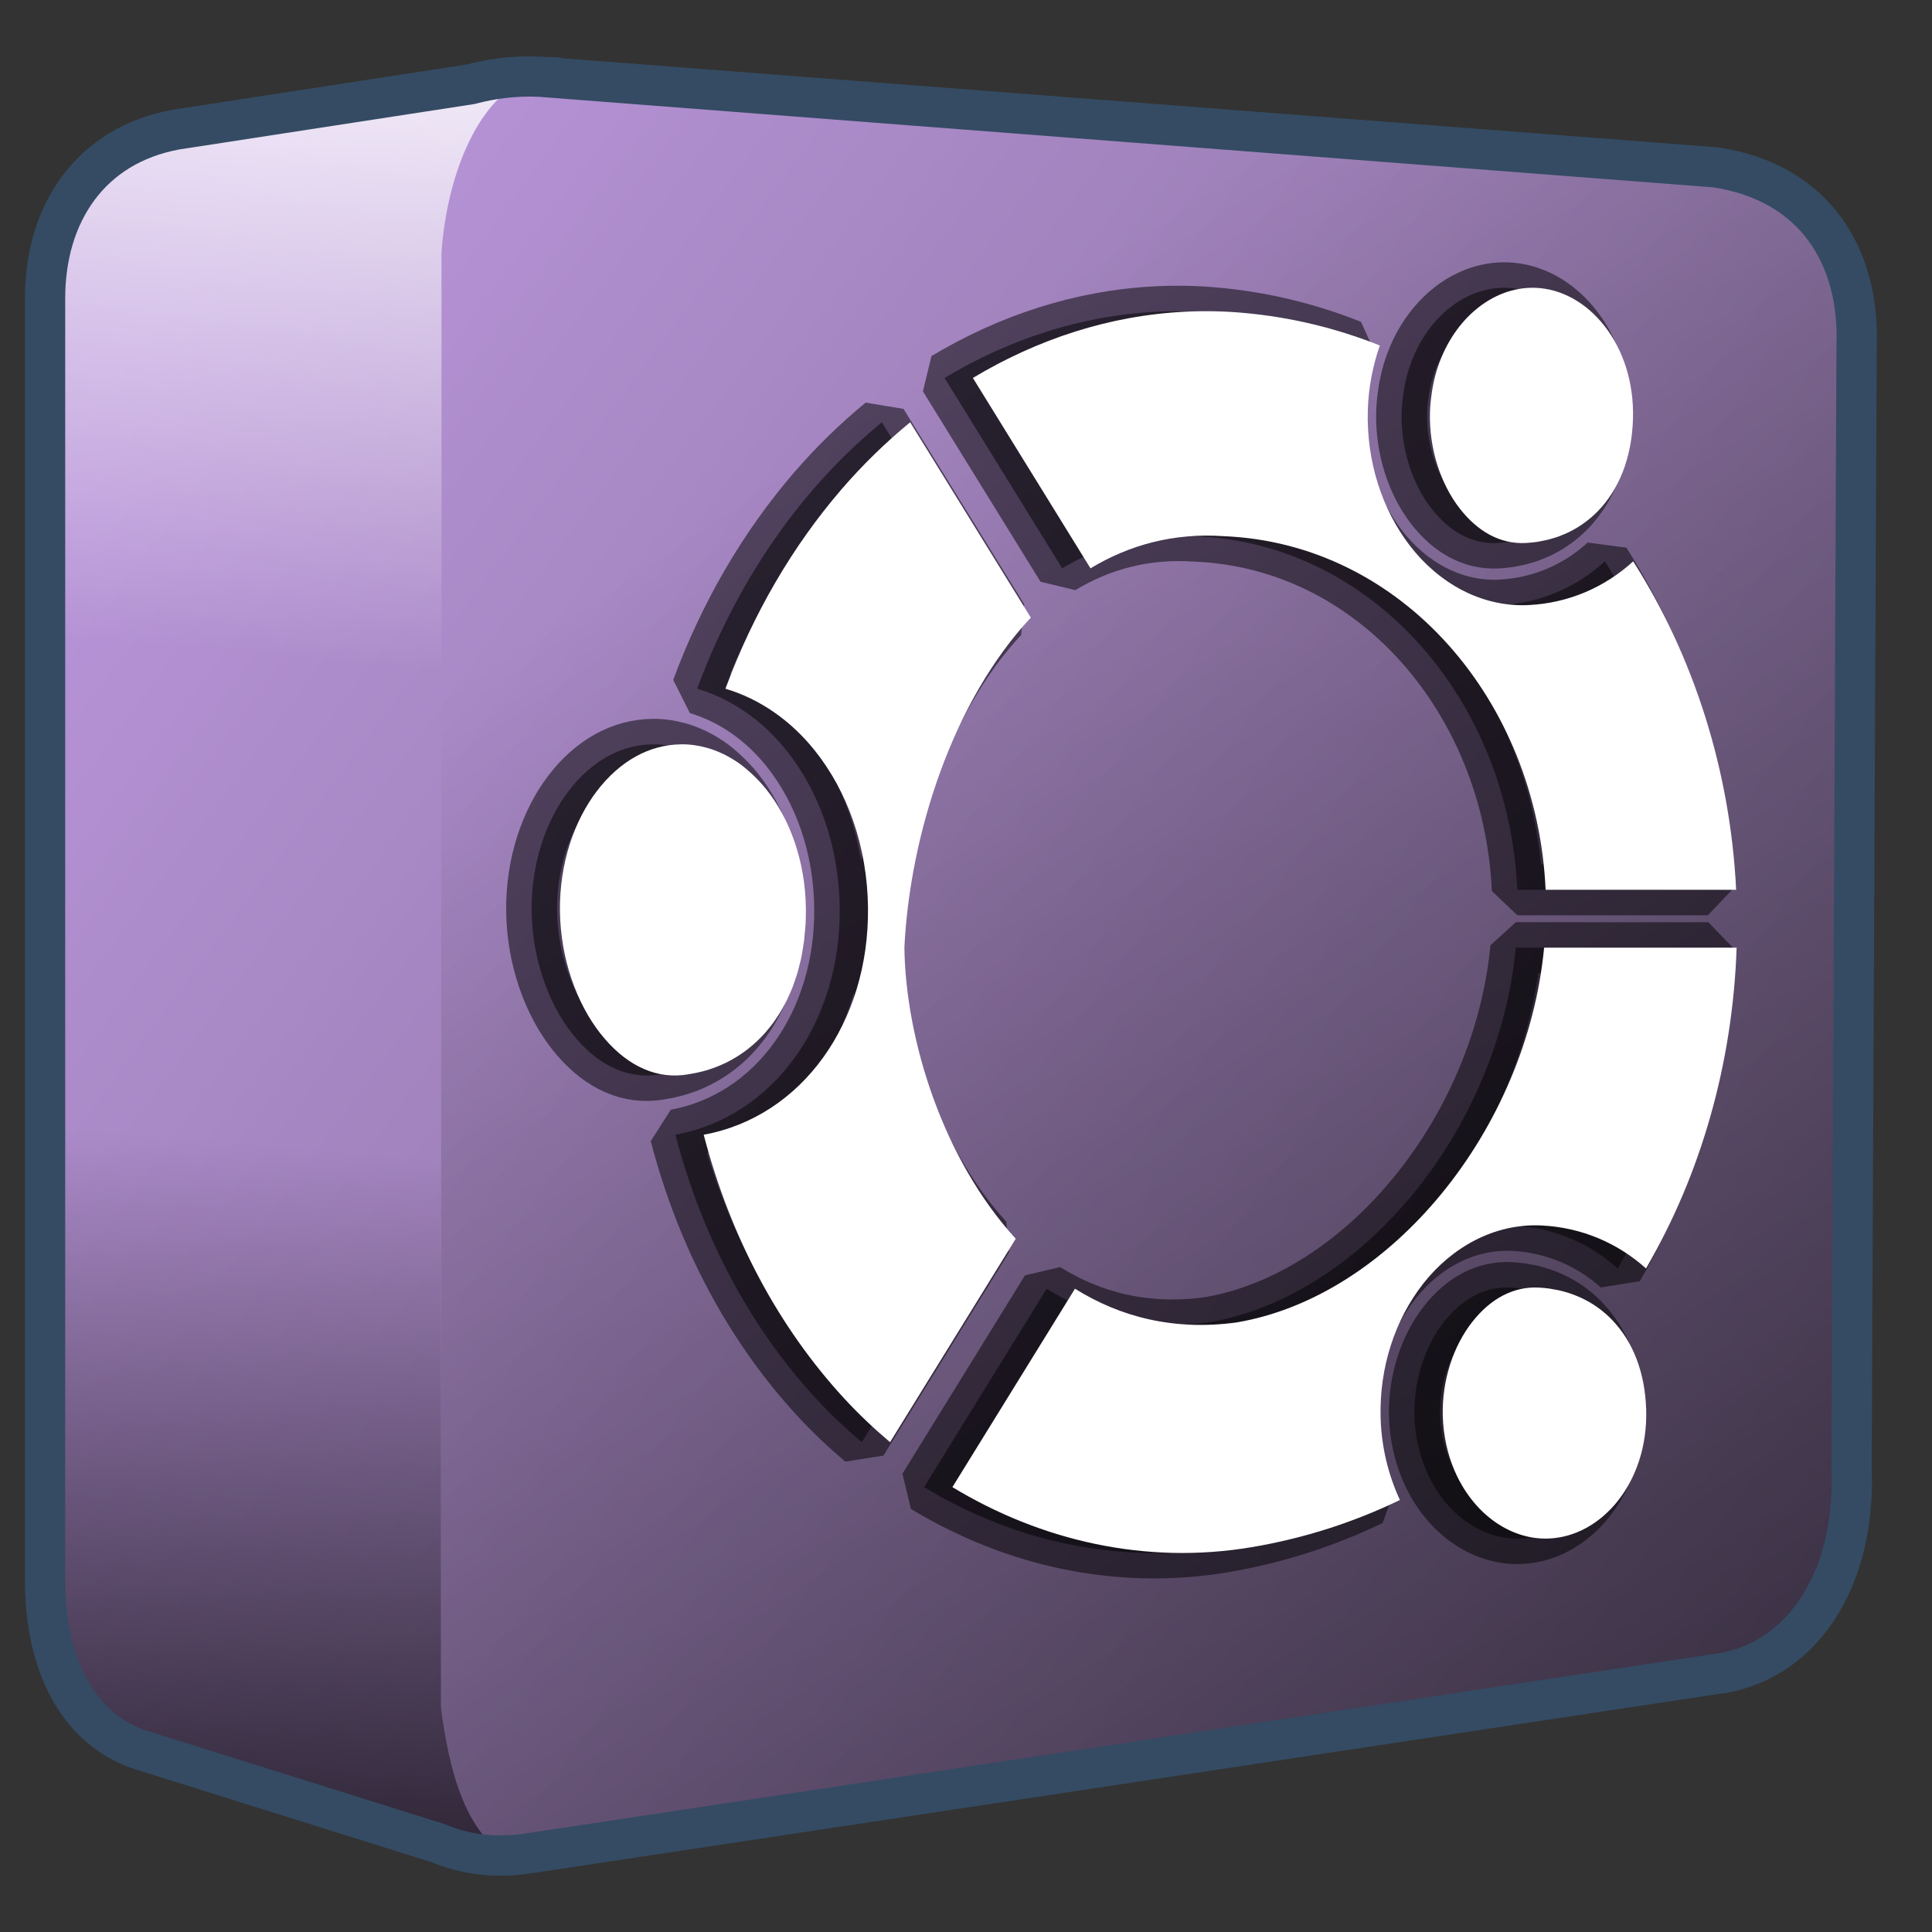 <?xml version="1.0" encoding="UTF-8" standalone="no"?>
<!-- Created with Inkscape (http://www.inkscape.org/) -->

<svg
   xmlns:dc="http://purl.org/dc/elements/1.1/"
   xmlns:cc="http://creativecommons.org/ns#"
   xmlns:rdf="http://www.w3.org/1999/02/22-rdf-syntax-ns#"
   xmlns:svg="http://www.w3.org/2000/svg"
   xmlns="http://www.w3.org/2000/svg"
   xmlns:xlink="http://www.w3.org/1999/xlink"
   xmlns:sodipodi="http://sodipodi.sourceforge.net/DTD/sodipodi-0.dtd"
   xmlns:inkscape="http://www.inkscape.org/namespaces/inkscape"
   width="136.533"
   height="136.533"
   id="svg6934"
   sodipodi:version="0.32"
   inkscape:version="0.92.1 r15371"
   version="1.0"
   sodipodi:docname="start-here.svg"
   inkscape:output_extension="org.inkscape.output.svg.inkscape">
  <rect width="100%" height="100%" fill="#333333" stroke="none"/>
  <defs
     id="defs6936">
    <linearGradient
       id="linearGradient5165-7-9-8-2-1">
      <stop
         id="stop5167-4-8-6-9-4"
         style="stop-color:#ffffff;stop-opacity:1"
         offset="0" />
      <stop
         id="stop5169-5-5-2-9-90"
         style="stop-color:#ffffff;stop-opacity:0"
         offset="1" />
    </linearGradient>
    <linearGradient
       id="linearGradient5344-4">
      <stop
         style="stop-color:#000000;stop-opacity:1;"
         offset="0"
         id="stop5346-96" />
      <stop
         style="stop-color:#000000;stop-opacity:0;"
         offset="1"
         id="stop5348-31" />
    </linearGradient>
    <linearGradient
       inkscape:collect="always"
       xlink:href="#jaca"
       id="linearGradient4922"
       gradientUnits="userSpaceOnUse"
       gradientTransform="scale(1.067)"
       x1="6.596"
       y1="25.087"
       x2="117.487"
       y2="107.414" />
    <linearGradient
       inkscape:collect="always"
       xlink:href="#linearGradient5344-4"
       id="linearGradient4924"
       gradientUnits="userSpaceOnUse"
       gradientTransform="matrix(5.69,0,0,5.69,-1548.245,-6255.528)"
       x1="305.234"
       y1="1137.068"
       x2="283.351"
       y2="1104.202" />
    <linearGradient
       inkscape:collect="always"
       xlink:href="#linearGradient5344-4"
       id="linearGradient4928"
       gradientUnits="userSpaceOnUse"
       gradientTransform="matrix(1.067,0,0,1.067,0,149.333)"
       x1="7.953"
       y1="2.242"
       x2="13.667"
       y2="-64.465" />
    <linearGradient
       inkscape:collect="always"
       xlink:href="#linearGradient5165-7-9-8-2-1"
       id="linearGradient4926"
       gradientUnits="userSpaceOnUse"
       gradientTransform="matrix(1.067,0,0,1.067,0,149.333)"
       x1="22.934"
       y1="-144.768"
       x2="18.619"
       y2="-96.332" />
    <linearGradient
       id="jaca">
      <stop
         id="stop8362"
         offset="0"
         style="stop-color:#b995da;stop-opacity:1" />
      <stop
         id="stop8364"
         offset="1"
         style="stop-color:#766287;stop-opacity:1" />
    </linearGradient>
  </defs>
  <sodipodi:namedview
     id="base"
     pagecolor="#ffffff"
     bordercolor="#666666"
     borderopacity="1.0"
     inkscape:pageopacity="0.0"
     inkscape:pageshadow="2"
     inkscape:zoom="3.9279184"
     inkscape:cx="17.428373"
     inkscape:cy="68.268417"
     inkscape:document-units="px"
     inkscape:current-layer="layer2"
     showgrid="false"
     inkscape:window-width="1366"
     inkscape:window-height="714"
     inkscape:window-x="0"
     inkscape:window-y="26"
     inkscape:window-maximized="1"
     inkscape:snap-global="false" />
  <g
     inkscape:label="Capa 1"
     inkscape:groupmode="layer"
     id="layer1">
    <path
       inkscape:connector-curvature="0"
       id="path4898"
       d="m 36.5,5.4 c -1.418,0.059 -2.721,0.298 -3.9,0.667 l -19.567,2.9 H 12.5 v 0.2 c -6.097,1.119 -9.233,5.965 -9.233,11.9 V 111.4 C 3.192,117.429 5.453,122.168 10,123.667 L 30.233,130 c 0.022,0.011 0.044,0.023 0.067,0.033 2.019,0.97 4.442,1.315 7.233,0.867 l 83.5,-12.6 c 6.102,-0.661 10.098,-6.468 9.767,-14.533 l 0.433,-79.233 C 131.471,18.17 128.245,12.825 121.267,11.767 L 38.233,5.433 C 37.64,5.404 37.057,5.377 36.5,5.4 Z"
       style="fill:url(#linearGradient4922);fill-opacity:1;fill-rule:evenodd;stroke:none;stroke-width:1.067" />
  </g>
  <g
     inkscape:groupmode="layer"
     id="layer3"
     inkscape:label="som"
     style="display:inline">
    <path
       sodipodi:nodetypes="ccccccccccccc"
       inkscape:connector-curvature="0"
       id="path4900"
       d="m 31.2,17.833 -0.033,102.833 c 0.479,3.689 1.501,8.666 4.633,10.4 0.562,-0.024 1.139,-0.071 1.733,-0.167 l 83.5,-12.6 c 6.102,-0.661 10.098,-6.468 9.767,-14.533 l 0.433,-79.233 C 131.471,18.17 128.245,12.825 121.267,11.767 L 40.19,5.583 C 35.954,5.134 31.214,10.682 31.2,17.833 Z m 0.967,112.833 c 0.691,0.183 1.402,0.348 2.167,0.4 z"
       style="fill:url(#linearGradient4924);fill-rule:evenodd;stroke:none;stroke-width:1.067" />
    <path
       inkscape:connector-curvature="0"
       id="path4902"
       d="m 37.1,5.667 -24.067,3.3 H 12.5 v 0.2 C 6.403,10.286 3.267,15.131 3.267,21.067 V 47.733 H 31.2 v -29.9 C 31.57,12.589 33.626,7.205 37.1,5.667 Z"
       style="display:inline;fill:url(#linearGradient4926);fill-rule:evenodd;stroke:none;stroke-width:1.067" />
    <path
       inkscape:connector-curvature="0"
       id="path4904"
       d="M 3.267,72.967 V 111.4 C 3.192,117.429 5.453,122.168 10,123.667 l 18.833,6.433 8,1.4 c -3.958,-1.115 -5.139,-6.763 -5.667,-10.833 v -47.7 z"
       style="display:inline;fill:url(#linearGradient4928);fill-rule:evenodd;stroke:none;stroke-width:1.067" />
  </g>
  <g
     inkscape:groupmode="layer"
     id="layer2"
     inkscape:label="top"
     style="display:inline">
    <path
       sodipodi:nodetypes="ccccccccccccc"
       style="display:inline;fill:none;stroke:#344b63;stroke-width:2.845;stroke-linecap:butt;stroke-linejoin:miter;stroke-miterlimit:4;stroke-dasharray:none;stroke-opacity:1"
       d="m 38.213,5.423 c -1.85,-0.091 -3.485,0.142 -4.978,0.535 l -20.803,3.201 C 6.336,10.278 3.186,15.136 3.186,21.071 v 90.324 c -0.075,6.029 2.21,10.77 6.756,12.269 l 20.981,6.578 c 1.912,0.79 4.027,1.121 6.579,0.712 l 83.567,-12.624 c 6.102,-0.66 10.11,-6.514 9.779,-14.579 l 0.356,-79.3 c 0.237,-6.363 -2.979,-11.565 -9.957,-12.624 L 38.213,5.425 Z"
       id="path4906"
       inkscape:connector-curvature="0" />
    <path
       inkscape:connector-curvature="0"
       id="path4949"
       d="m 106.464,20.339 c -3.028,-0.088 -5.9,2.311 -6.971,5.971 -3.6e-4,0.001 3.6e-4,0.003 0,0.004 -0.118,0.402 -0.21,0.821 -0.281,1.252 -0.014,0.083 -0.024,0.167 -0.036,0.252 -0.062,0.431 -0.11,0.87 -0.122,1.326 -0.07,2.598 0.777,5.071 2.08,6.76 1.304,1.689 2.916,2.558 4.683,2.469 0.257,-0.013 0.51,-0.037 0.759,-0.072 0.16,-0.022 0.313,-0.057 0.469,-0.088 0.085,-0.017 0.172,-0.03 0.256,-0.05 0.156,-0.037 0.307,-0.082 0.459,-0.128 0.082,-0.025 0.166,-0.046 0.248,-0.074 0.18,-0.061 0.354,-0.132 0.527,-0.206 0.038,-0.016 0.077,-0.029 0.114,-0.046 0.181,-0.08 0.356,-0.17 0.529,-0.264 0.034,-0.019 0.07,-0.036 0.104,-0.056 0.183,-0.103 0.36,-0.217 0.533,-0.335 0.009,-0.006 0.019,-0.012 0.028,-0.018 0.005,-0.004 0.009,-0.008 0.014,-0.012 0.175,-0.122 0.343,-0.25 0.507,-0.387 0.018,-0.015 0.036,-0.029 0.054,-0.044 0.17,-0.145 0.334,-0.298 0.491,-0.459 1.493,-1.527 2.418,-3.769 2.493,-6.568 0.14,-5.202 -3.182,-9.118 -6.937,-9.227 z m -22.663,1.659 c -0.681,-0.013 -1.359,-0.002 -2.032,0.03 -5.36,0.258 -10.465,1.949 -15.016,4.681 l 8.311,13.455 c 2.724,-1.646 5.859,-2.514 9.393,-2.274 12.63,0.503 22.171,11.654 22.77,24.992 h 13.465 c -0.412,-8.405 -2.991,-16.484 -7.275,-23.211 -1.988,1.812 -4.531,2.946 -7.38,3.088 -3.394,0.17 -6.4,-1.604 -8.383,-4.172 -1.983,-2.569 -3.089,-5.968 -2.993,-9.564 0.043,-1.613 0.348,-3.164 0.85,-4.608 -3.02,-1.205 -6.248,-2.004 -9.658,-2.306 -0.687,-0.061 -1.371,-0.098 -2.052,-0.112 z m -21.481,7.844 c -1.737,1.427 -3.362,3.01 -4.845,4.731 -3.462,4.018 -6.251,8.792 -8.209,14.098 2.458,0.728 4.635,2.276 6.286,4.332 2.34,2.912 3.738,6.831 3.789,11.132 0.096,8.118 -4.675,14.79 -11.611,16.055 1.885,7.241 5.304,13.614 9.918,18.626 1.019,1.107 2.109,2.138 3.252,3.102 L 69.781,87.542 C 64.644,81.923 61.997,73.486 61.912,66.944 62.319,58.888 65.354,49.528 70.847,43.646 Z M 46.121,52.602 c -2.25,0.026 -4.321,1.187 -5.931,3.29 -1.61,2.103 -2.659,5.123 -2.619,8.492 0.04,3.367 1.182,6.518 2.847,8.638 1.665,2.121 3.669,3.161 5.795,2.957 0.204,-0.02 0.402,-0.056 0.601,-0.088 6.5e-4,-10e-5 10e-4,1.1e-4 0.002,0 0.289,-0.047 0.572,-0.109 0.85,-0.182 0.017,-0.004 0.033,-0.008 0.05,-0.012 0.257,-0.069 0.509,-0.151 0.757,-0.242 0.041,-0.015 0.083,-0.03 0.124,-0.046 0.237,-0.091 0.468,-0.191 0.695,-0.301 0.037,-0.018 0.073,-0.035 0.11,-0.054 0.225,-0.113 0.443,-0.237 0.657,-0.369 0.04,-0.025 0.08,-0.05 0.12,-0.076 0.204,-0.131 0.403,-0.269 0.597,-0.417 0.048,-0.036 0.095,-0.074 0.142,-0.112 0.186,-0.148 0.368,-0.303 0.543,-0.467 0.045,-0.042 0.089,-0.085 0.134,-0.128 0.17,-0.165 0.334,-0.337 0.493,-0.517 0.045,-0.051 0.088,-0.104 0.132,-0.156 0.154,-0.183 0.304,-0.368 0.447,-0.565 0.045,-0.061 0.086,-0.127 0.13,-0.19 0.13,-0.189 0.257,-0.38 0.377,-0.581 0.054,-0.09 0.104,-0.185 0.156,-0.277 0.105,-0.188 0.21,-0.377 0.305,-0.575 0.057,-0.118 0.108,-0.242 0.162,-0.363 0.079,-0.178 0.159,-0.354 0.23,-0.539 0.059,-0.154 0.11,-0.314 0.164,-0.473 0.059,-0.173 0.12,-0.343 0.172,-0.521 0.051,-0.173 0.091,-0.353 0.136,-0.531 0.042,-0.168 0.088,-0.332 0.124,-0.505 0.044,-0.211 0.076,-0.431 0.112,-0.649 0.025,-0.157 0.055,-0.309 0.076,-0.469 0.026,-0.201 0.043,-0.411 0.062,-0.617 0.017,-0.187 0.039,-0.37 0.05,-0.561 2.3e-4,-0.004 0.002,-0.008 0.002,-0.012 0.022,-0.391 0.031,-0.79 0.026,-1.198 -0.04,-3.37 -1.159,-6.365 -2.819,-8.431 -0.27,-0.336 -0.555,-0.638 -0.846,-0.922 -0.07,-0.069 -0.142,-0.134 -0.214,-0.2 -0.294,-0.269 -0.594,-0.519 -0.906,-0.737 -0.107,-0.074 -0.217,-0.139 -0.325,-0.208 -0.102,-0.064 -0.204,-0.128 -0.307,-0.186 -0.13,-0.073 -0.261,-0.141 -0.393,-0.206 -0.062,-0.03 -0.125,-0.056 -0.188,-0.084 -0.333,-0.15 -0.67,-0.277 -1.016,-0.371 -0.589,-0.161 -1.193,-0.249 -1.811,-0.242 z m 61,14.37 c -1.228,12.884 -10.857,24.646 -21.724,26.482 -4.431,0.609 -8.241,-0.388 -11.429,-2.382 l -8.662,14.022 c 6.245,3.782 13.636,5.512 21.169,4.24 3.737,-0.631 7.23,-1.772 10.455,-3.33 -0.816,-1.761 -1.307,-3.737 -1.363,-5.815 -0.097,-3.563 1.017,-6.929 3.006,-9.469 1.99,-2.54 4.995,-4.284 8.381,-4.116 2.839,0.14 5.379,1.254 7.369,3.036 3.877,-6.661 6.126,-14.472 6.402,-22.668 z m -0.383,24.02 c -1.783,-0.088 -3.404,0.778 -4.705,2.44 -1.302,1.662 -2.144,4.088 -2.074,6.638 0.009,0.345 0.037,0.681 0.076,1.012 0.003,0.028 0.008,0.054 0.012,0.082 0.038,0.305 0.089,0.604 0.152,0.896 0.004,0.017 0.008,0.033 0.012,0.05 0.066,0.303 0.145,0.599 0.236,0.886 0.002,0.005 0.004,0.011 0.006,0.016 0.094,0.299 0.201,0.586 0.319,0.866 1.271,3.011 3.867,4.93 6.616,4.851 3.783,-0.108 7.086,-3.971 6.947,-9.077 -0.073,-2.688 -0.956,-4.857 -2.392,-6.356 -0.166,-0.173 -0.339,-0.338 -0.519,-0.493 -0.18,-0.155 -0.367,-0.301 -0.561,-0.437 -0.192,-0.135 -0.389,-0.262 -0.593,-0.377 -0.003,-0.001 -0.005,-0.003 -0.008,-0.004 -0.013,-0.007 -0.027,-0.013 -0.04,-0.02 -0.189,-0.105 -0.382,-0.205 -0.581,-0.293 -0.036,-0.016 -0.074,-0.028 -0.11,-0.044 -0.189,-0.081 -0.38,-0.158 -0.577,-0.224 -10e-4,-4.6e-4 -0.003,-0.002 -0.004,-0.002 -0.025,-0.008 -0.051,-0.014 -0.076,-0.022 -0.198,-0.064 -0.398,-0.123 -0.603,-0.172 -0.143,-0.034 -0.291,-0.057 -0.437,-0.084 -0.107,-0.019 -0.211,-0.043 -0.319,-0.058 -0.003,-4.6e-4 -0.007,-0.002 -0.01,-0.002 -0.251,-0.035 -0.506,-0.059 -0.767,-0.072 z"
       style="color:#000000;font-style:normal;font-variant:normal;font-weight:normal;font-stretch:normal;font-size:medium;line-height:normal;font-family:sans-serif;font-variant-ligatures:normal;font-variant-position:normal;font-variant-caps:normal;font-variant-numeric:normal;font-variant-alternates:normal;font-feature-settings:normal;text-indent:0;text-align:start;text-decoration:none;text-decoration-line:none;text-decoration-style:solid;text-decoration-color:#000000;letter-spacing:normal;word-spacing:normal;text-transform:none;writing-mode:lr-tb;direction:ltr;text-orientation:mixed;dominant-baseline:auto;baseline-shift:baseline;text-anchor:start;white-space:normal;shape-padding:0;clip-rule:nonzero;display:inline;overflow:visible;visibility:visible;opacity:1;isolation:auto;mix-blend-mode:normal;color-interpolation:sRGB;color-interpolation-filters:linearRGB;solid-color:#000000;solid-opacity:1;vector-effect:none;fill:#000000;fill-opacity:0.5;fill-rule:nonzero;stroke:#000000;stroke-width:3.6;stroke-linecap:round;stroke-linejoin:bevel;stroke-miterlimit:4;stroke-dasharray:none;stroke-dashoffset:0;stroke-opacity:0.515;color-rendering:auto;image-rendering:auto;shape-rendering:auto;text-rendering:auto;enable-background:accumulate" />
    <path
       style="color:#000000;font-style:normal;font-variant:normal;font-weight:normal;font-stretch:normal;font-size:medium;line-height:normal;font-family:sans-serif;font-variant-ligatures:normal;font-variant-position:normal;font-variant-caps:normal;font-variant-numeric:normal;font-variant-alternates:normal;font-feature-settings:normal;text-indent:0;text-align:start;text-decoration:none;text-decoration-line:none;text-decoration-style:solid;text-decoration-color:#000000;letter-spacing:normal;word-spacing:normal;text-transform:none;writing-mode:lr-tb;direction:ltr;text-orientation:mixed;dominant-baseline:auto;baseline-shift:baseline;text-anchor:start;white-space:normal;shape-padding:0;clip-rule:nonzero;display:inline;overflow:visible;visibility:visible;opacity:1;isolation:auto;mix-blend-mode:normal;color-interpolation:sRGB;color-interpolation-filters:linearRGB;solid-color:#000000;solid-opacity:1;vector-effect:none;fill:#ffffff;fill-opacity:1;fill-rule:nonzero;stroke:none;stroke-width:15.5;stroke-linecap:butt;stroke-linejoin:miter;stroke-miterlimit:4;stroke-dasharray:none;stroke-dashoffset:0;stroke-opacity:1;color-rendering:auto;image-rendering:auto;shape-rendering:auto;text-rendering:auto;enable-background:accumulate"
       d="m 108.464,20.339 c -3.028,-0.088 -5.9,2.311 -6.971,5.971 -3.6e-4,0.001 3.6e-4,0.003 0,0.004 -0.118,0.402 -0.21,0.821 -0.281,1.252 -0.014,0.083 -0.024,0.167 -0.036,0.252 -0.062,0.431 -0.11,0.87 -0.122,1.326 -0.07,2.598 0.777,5.071 2.08,6.76 1.304,1.689 2.916,2.558 4.683,2.469 0.257,-0.013 0.51,-0.037 0.759,-0.072 0.16,-0.022 0.313,-0.057 0.469,-0.088 0.085,-0.017 0.172,-0.03 0.256,-0.05 0.156,-0.037 0.307,-0.082 0.459,-0.128 0.082,-0.025 0.166,-0.046 0.248,-0.074 0.18,-0.061 0.354,-0.132 0.527,-0.206 0.038,-0.016 0.077,-0.029 0.114,-0.046 0.181,-0.08 0.356,-0.17 0.529,-0.264 0.034,-0.019 0.07,-0.036 0.104,-0.056 0.183,-0.103 0.36,-0.217 0.533,-0.335 0.009,-0.006 0.019,-0.012 0.028,-0.018 0.005,-0.004 0.009,-0.008 0.014,-0.012 0.175,-0.122 0.343,-0.25 0.507,-0.387 0.018,-0.015 0.036,-0.029 0.054,-0.044 0.17,-0.145 0.334,-0.298 0.491,-0.459 1.493,-1.527 2.418,-3.769 2.493,-6.568 0.14,-5.202 -3.182,-9.118 -6.937,-9.227 z m -22.663,1.659 c -0.681,-0.013 -1.359,-0.002 -2.032,0.03 -5.36,0.258 -10.465,1.949 -15.016,4.681 l 8.311,13.455 c 2.724,-1.646 5.859,-2.514 9.393,-2.274 12.63,0.503 22.171,11.654 22.77,24.992 h 13.465 c -0.412,-8.405 -2.991,-16.484 -7.275,-23.211 -1.988,1.812 -4.531,2.946 -7.38,3.088 -3.394,0.17 -6.4,-1.604 -8.383,-4.172 -1.983,-2.569 -3.089,-5.968 -2.993,-9.564 0.043,-1.613 0.348,-3.164 0.85,-4.608 -3.02,-1.205 -6.248,-2.004 -9.658,-2.306 -0.687,-0.061 -1.371,-0.098 -2.052,-0.112 z m -21.481,7.844 c -1.737,1.427 -3.362,3.01 -4.845,4.731 -3.462,4.018 -6.251,8.792 -8.209,14.098 2.458,0.728 4.635,2.276 6.286,4.332 2.34,2.912 3.738,6.831 3.789,11.132 0.096,8.118 -4.675,14.79 -11.611,16.055 1.885,7.241 5.304,13.614 9.918,18.626 1.019,1.107 2.109,2.138 3.252,3.102 L 71.781,87.542 C 66.644,81.923 63.997,73.486 63.912,66.944 64.319,58.888 67.354,49.528 72.847,43.646 Z M 48.121,52.602 c -2.25,0.026 -4.321,1.187 -5.931,3.29 -1.61,2.103 -2.659,5.123 -2.619,8.492 0.04,3.367 1.182,6.518 2.847,8.638 1.665,2.121 3.669,3.161 5.795,2.957 0.204,-0.02 0.402,-0.056 0.601,-0.088 6.5e-4,-10e-5 10e-4,1.1e-4 0.002,0 0.289,-0.047 0.572,-0.109 0.85,-0.182 0.017,-0.004 0.033,-0.008 0.05,-0.012 0.257,-0.069 0.509,-0.151 0.757,-0.242 0.041,-0.015 0.083,-0.03 0.124,-0.046 0.237,-0.091 0.468,-0.191 0.695,-0.301 0.037,-0.018 0.073,-0.035 0.11,-0.054 0.225,-0.113 0.443,-0.237 0.657,-0.369 0.04,-0.025 0.08,-0.05 0.12,-0.076 0.204,-0.131 0.403,-0.269 0.597,-0.417 0.048,-0.036 0.095,-0.074 0.142,-0.112 0.186,-0.148 0.368,-0.303 0.543,-0.467 0.045,-0.042 0.089,-0.085 0.134,-0.128 0.17,-0.165 0.334,-0.337 0.493,-0.517 0.045,-0.051 0.088,-0.104 0.132,-0.156 0.154,-0.183 0.304,-0.368 0.447,-0.565 0.045,-0.061 0.086,-0.127 0.13,-0.19 0.13,-0.189 0.257,-0.38 0.377,-0.581 0.054,-0.09 0.104,-0.185 0.156,-0.277 0.105,-0.188 0.21,-0.377 0.305,-0.575 0.057,-0.118 0.108,-0.242 0.162,-0.363 0.079,-0.178 0.159,-0.354 0.23,-0.539 0.059,-0.154 0.11,-0.314 0.164,-0.473 0.059,-0.173 0.12,-0.343 0.172,-0.521 0.051,-0.173 0.091,-0.353 0.136,-0.531 0.042,-0.168 0.088,-0.332 0.124,-0.505 0.044,-0.211 0.076,-0.431 0.112,-0.649 0.025,-0.157 0.055,-0.309 0.076,-0.469 0.026,-0.201 0.043,-0.411 0.062,-0.617 0.017,-0.187 0.039,-0.37 0.05,-0.561 2.3e-4,-0.004 0.002,-0.008 0.002,-0.012 0.022,-0.391 0.031,-0.79 0.026,-1.198 -0.04,-3.37 -1.159,-6.365 -2.819,-8.431 -0.27,-0.336 -0.555,-0.638 -0.846,-0.922 -0.07,-0.069 -0.142,-0.134 -0.214,-0.2 -0.294,-0.269 -0.594,-0.519 -0.906,-0.737 -0.107,-0.074 -0.217,-0.139 -0.325,-0.208 -0.102,-0.064 -0.204,-0.128 -0.307,-0.186 -0.13,-0.073 -0.261,-0.141 -0.393,-0.206 -0.062,-0.03 -0.125,-0.056 -0.188,-0.084 -0.333,-0.15 -0.67,-0.277 -1.016,-0.371 -0.589,-0.161 -1.193,-0.249 -1.811,-0.242 z m 61,14.37 c -1.228,12.884 -10.857,24.646 -21.724,26.482 -4.431,0.609 -8.241,-0.388 -11.429,-2.382 l -8.662,14.022 c 6.245,3.782 13.636,5.512 21.169,4.24 3.737,-0.631 7.23,-1.772 10.455,-3.33 -0.816,-1.761 -1.307,-3.737 -1.363,-5.815 -0.097,-3.563 1.017,-6.929 3.006,-9.469 1.99,-2.54 4.995,-4.284 8.381,-4.116 2.839,0.14 5.379,1.254 7.369,3.036 3.877,-6.661 6.126,-14.472 6.402,-22.668 z m -0.383,24.02 c -1.783,-0.088 -3.404,0.778 -4.705,2.44 -1.302,1.662 -2.144,4.088 -2.074,6.638 0.009,0.345 0.037,0.681 0.076,1.012 0.003,0.028 0.008,0.054 0.012,0.082 0.038,0.305 0.089,0.604 0.152,0.896 0.004,0.017 0.008,0.033 0.012,0.05 0.066,0.303 0.145,0.599 0.236,0.886 0.002,0.005 0.004,0.011 0.006,0.016 0.094,0.299 0.201,0.586 0.319,0.866 1.271,3.011 3.867,4.93 6.616,4.851 3.783,-0.108 7.086,-3.971 6.947,-9.077 -0.073,-2.688 -0.956,-4.857 -2.392,-6.356 -0.166,-0.173 -0.339,-0.338 -0.519,-0.493 -0.18,-0.155 -0.367,-0.301 -0.561,-0.437 -0.192,-0.135 -0.389,-0.262 -0.593,-0.377 -0.003,-0.001 -0.005,-0.003 -0.008,-0.004 -0.013,-0.007 -0.027,-0.013 -0.04,-0.02 -0.189,-0.105 -0.382,-0.205 -0.581,-0.293 -0.036,-0.016 -0.074,-0.028 -0.11,-0.044 -0.189,-0.081 -0.38,-0.158 -0.577,-0.224 -10e-4,-4.6e-4 -0.003,-0.002 -0.004,-0.002 -0.025,-0.008 -0.051,-0.014 -0.076,-0.022 -0.198,-0.064 -0.398,-0.123 -0.603,-0.172 -0.143,-0.034 -0.291,-0.057 -0.437,-0.084 -0.107,-0.019 -0.211,-0.043 -0.319,-0.058 -0.003,-4.6e-4 -0.007,-0.002 -0.01,-0.002 -0.251,-0.035 -0.506,-0.059 -0.767,-0.072 z"
       id="path4908"
       inkscape:connector-curvature="0" />
  </g>
</svg>
